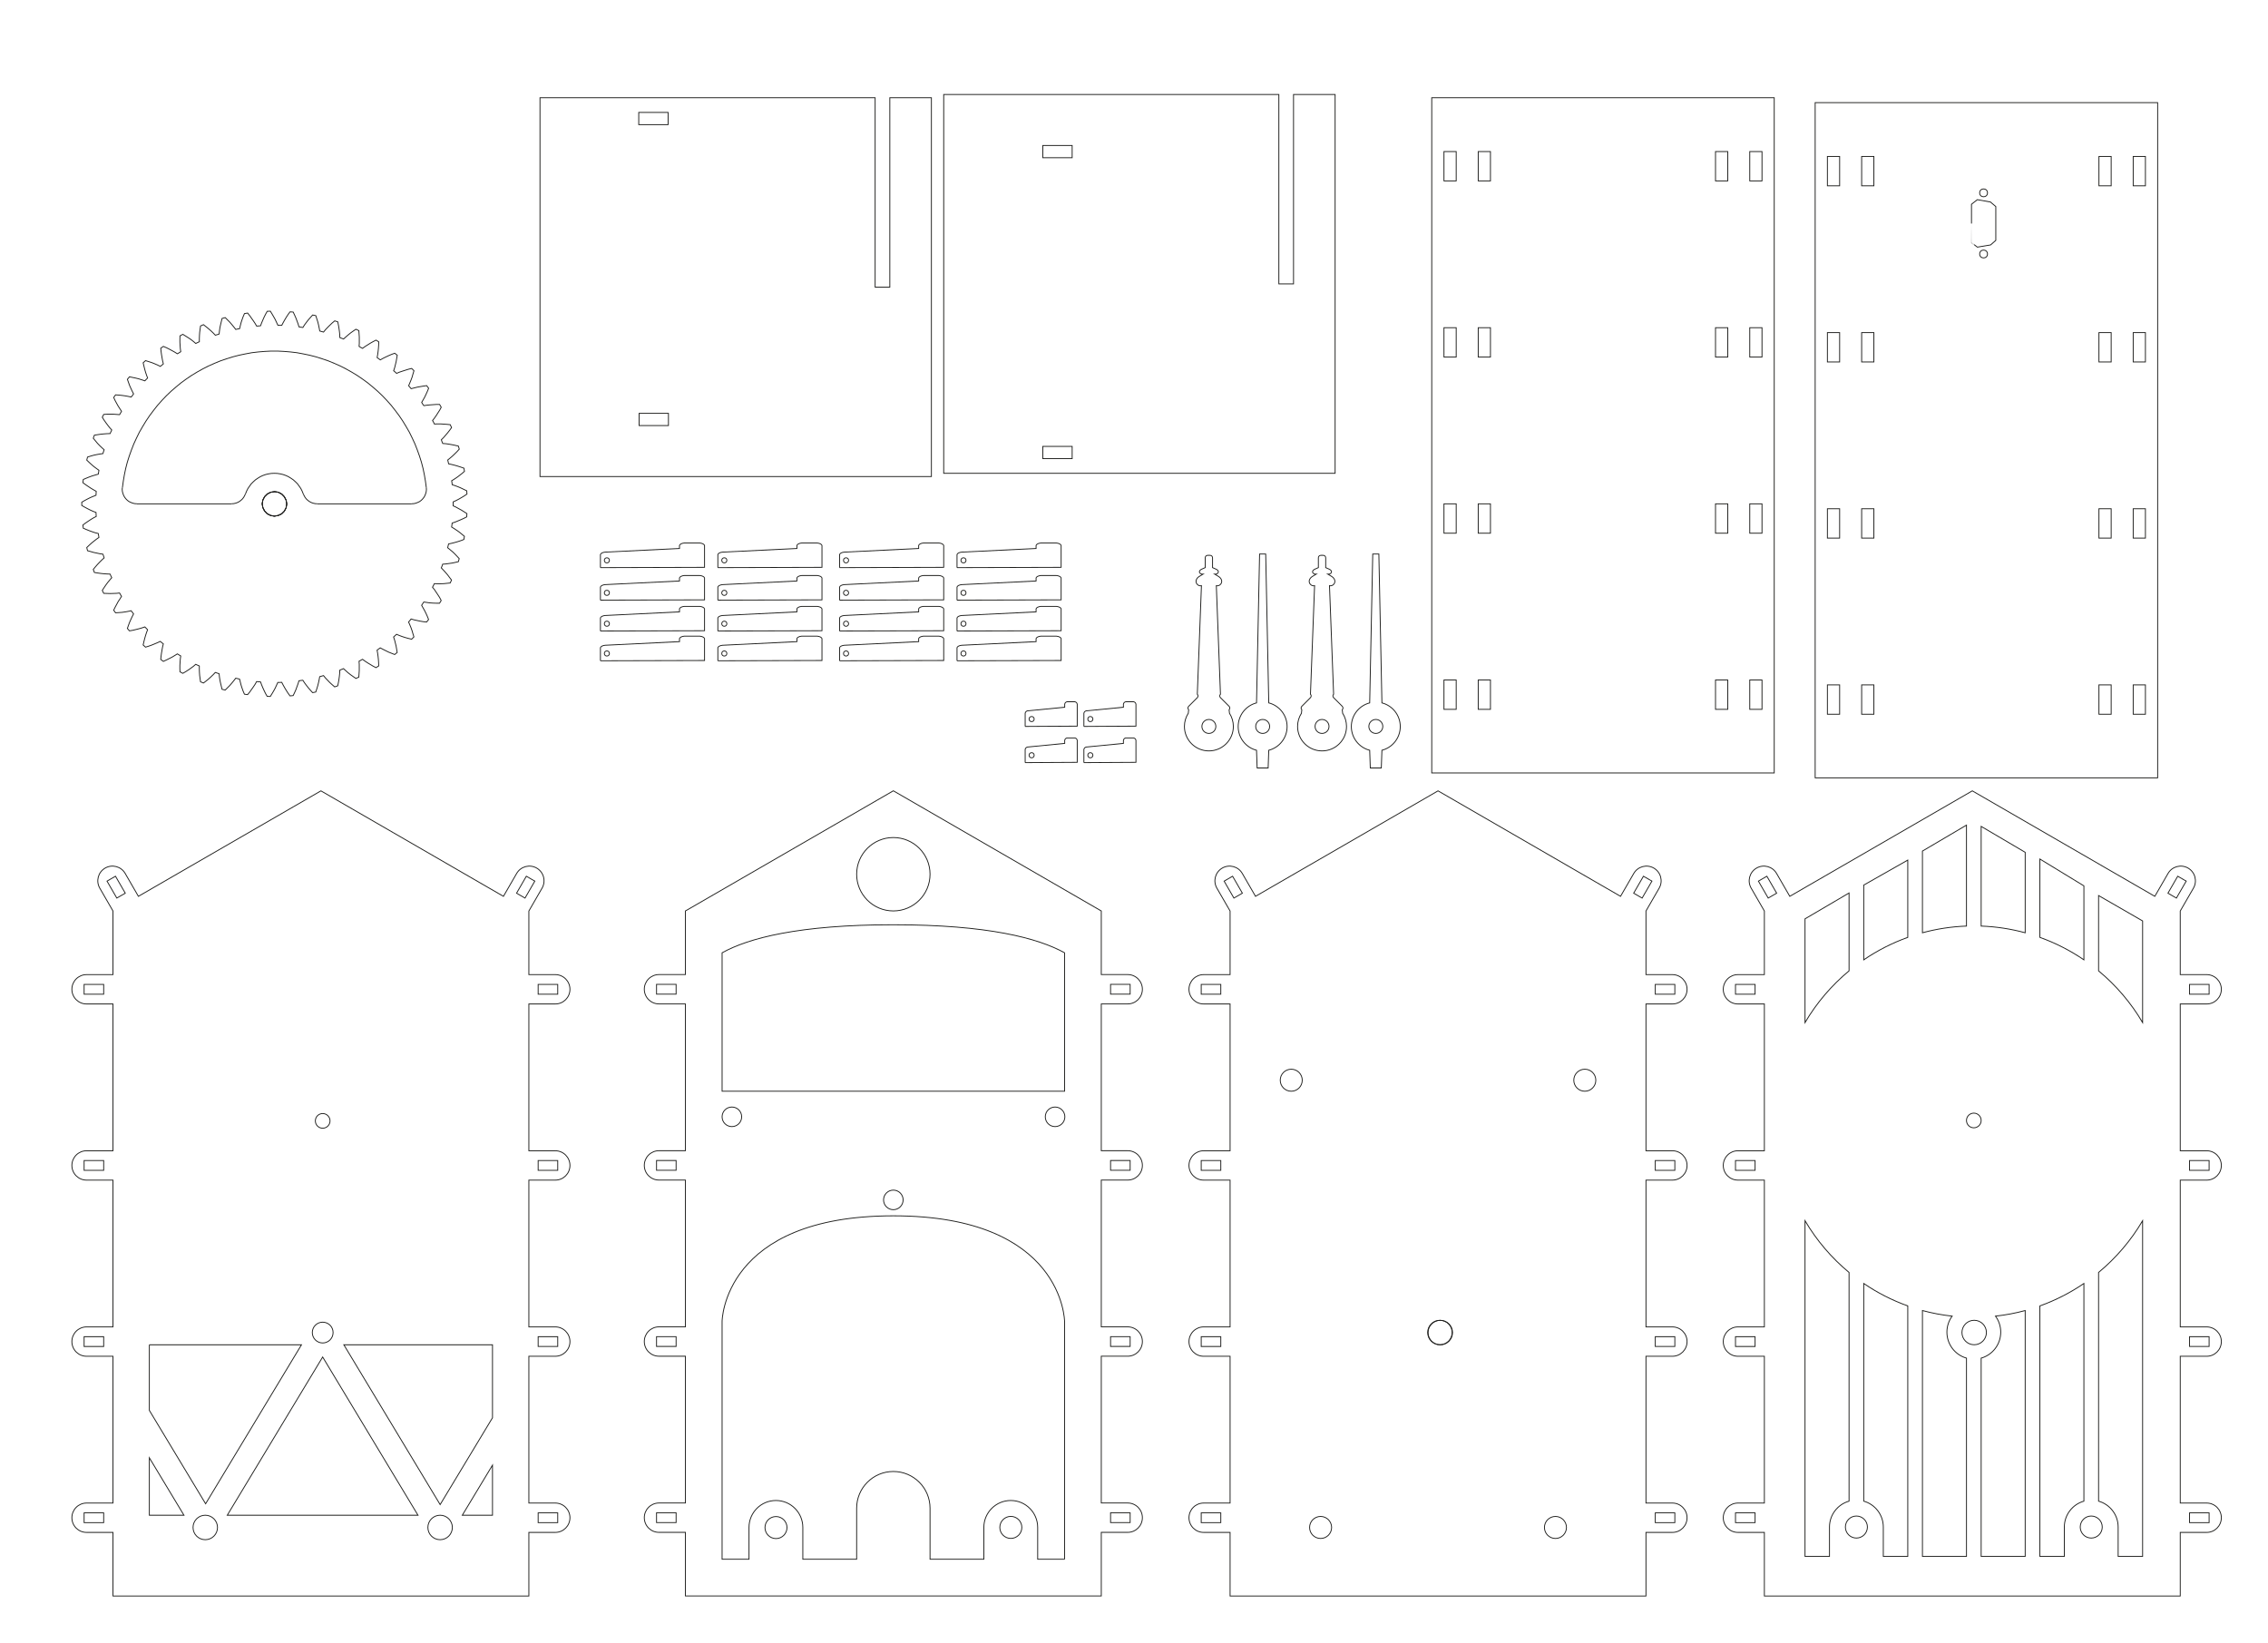 <?xml version="1.0" encoding="utf-8"?>
<!-- Generator: Adobe Illustrator 15.1.0, SVG Export Plug-In . SVG Version: 6.00 Build 0)  -->
<!DOCTYPE svg PUBLIC "-//W3C//DTD SVG 1.1//EN" "http://www.w3.org/Graphics/SVG/1.1/DTD/svg11.dtd">
<svg version="1.1" id="Layer_1" xmlns="http://www.w3.org/2000/svg" xmlns:xlink="http://www.w3.org/1999/xlink" x="0px" y="0px"
	 width="2628px" height="1904px" viewBox="0 0 2628 1904" enable-background="new 0 0 2628 1904" xml:space="preserve">
<path fill="none" stroke="#1D1D1B" stroke-miterlimit="10" d="M1187.898,883.642v-15.341c0.259-1.383,1.34-2.465,2.724-2.723
	l43.086-4.195v-3.627c0.258-1.383,1.338-2.465,2.721-2.723h9.07c1.383,0.258,2.465,1.34,2.723,2.723V883.3L1187.898,883.642"/>
<circle fill="none" stroke="#1D1D1B" stroke-miterlimit="10" cx="1195.384" cy="875.104" r="2.948"/>
<path fill="none" stroke="#1D1D1B" stroke-miterlimit="10" d="M1255.933,883.642v-15.341c0.256-1.383,1.338-2.465,2.723-2.723
	l43.086-4.195v-3.627c0.259-1.383,1.338-2.465,2.722-2.723h9.069c1.383,0.258,2.465,1.34,2.724,2.723V883.3L1255.933,883.642"/>
<circle fill="none" stroke="#1D1D1B" stroke-miterlimit="10" cx="1263.415" cy="875.104" r="2.948"/>
<path fill="none" stroke="#1D1D1B" stroke-miterlimit="10" d="M1187.898,841.713v-15.341c0.259-1.383,1.34-2.465,2.724-2.723
	l43.086-4.195v-3.627c0.258-1.383,1.338-2.465,2.721-2.723h9.07c1.383,0.258,2.465,1.34,2.723,2.723v25.544L1187.898,841.713"/>
<circle fill="none" stroke="#1D1D1B" stroke-miterlimit="10" cx="1195.384" cy="833.175" r="2.948"/>
<path fill="none" stroke="#1D1D1B" stroke-miterlimit="10" d="M1255.933,841.713v-15.341c0.256-1.383,1.338-2.465,2.723-2.723
	l43.086-4.195v-3.627c0.259-1.383,1.338-2.465,2.722-2.723h9.069c1.383,0.258,2.465,1.34,2.724,2.723v25.544L1255.933,841.713"/>
<circle fill="none" stroke="#1D1D1B" stroke-miterlimit="10" cx="1263.415" cy="833.175" r="2.948"/>
<path fill="none" stroke="#1D1D1B" stroke-miterlimit="10" d="M534.788,591.118l-3.271-1.76l-3.149-1.771l-3.278-1.51v-4.531
	l3.278-1.52l3.149-1.629l3.271-1.892l3.149-1.891l3.147-2.141l-0.25-3.779l-3.397-1.641l-3.399-1.642l-3.278-1.391l-3.398-1.261
	l-3.399-1.131l-0.25-2.389l-0.379-2.15l3.021-1.891l3.029-2.01l3.021-2.271l2.898-2.27l2.891-2.512l-0.629-3.658l-3.65-1.262
	l-3.527-1.13l-3.521-1.01l-3.531-0.881l-3.52-0.762l-0.512-2.271l-0.5-2.141l2.771-2.271l2.771-2.391l2.643-2.521l2.647-2.64
	l2.521-2.781l-1.01-3.52l-3.781-0.892l-3.646-0.75l-3.65-0.631l-3.529-0.51l-3.529-0.25l-0.881-2.141l-0.75-2.142l2.521-2.52
	l4.779-5.541l2.271-2.898l2.271-3.149l-1.521-3.398l-3.771-0.381l-3.779-0.25l-3.65-0.262h-3.66l-3.52,0.133l-1.012-2.143
	l-1.129-1.89l2.262-2.899l2.02-2.898l2.01-3.149l2.021-3.142l1.76-3.279l-1.891-3.278h-3.779l-3.648,0.25l-3.779,0.26l-3.521,0.369
	l-3.529,0.51l-1.392-1.889l-1.129-1.892l1.761-3.021l1.771-3.148l1.629-3.409l1.521-3.4l1.381-3.398l-2.271-3.021l-3.648,0.5
	l-3.779,0.631l-3.521,0.629l-3.527,0.881l-3.521,0.881l-1.521-1.762l-1.379-1.639l1.379-3.271l1.392-3.399l1.26-3.408l1.011-3.65
	l1.131-3.649l-2.642-2.65l-3.659,0.881l-3.647,1.142l-3.529,1.131l-3.399,1.142l-3.271,1.379l-1.763-1.639l-1.641-1.381l1.131-3.399
	l0.879-3.529l0.892-3.649l0.621-3.66l0.641-3.777l-2.899-2.271l-3.528,1.26l-3.521,1.521l-3.278,1.511l-3.271,1.631l-3.148,1.77
	l-1.893-1.391l-1.76-1.26l0.631-3.521l0.5-3.66l0.379-3.649l0.25-3.66l0.121-3.771l-3.141-2.021l-3.4,1.762l-3.146,1.77l-3.15,2.011
	l-3.021,1.891l-2.899,2.142l-2.142-1.132l-1.892-1.129l0.25-3.53v-7.312l-0.25-3.647l-0.25-3.781l-3.396-1.64l-3.15,2.14
	l-3.029,2.143l-2.891,2.398l-2.648,2.271l-2.641,2.39l-2.271-0.88l-2.01-0.76l-0.129-3.649l-0.381-3.529l-0.5-3.65l-0.629-3.66
	l-0.762-3.779l-3.521-1.131l-2.899,2.394l-2.771,2.647l-2.521,2.521l-2.521,2.639l-2.261,2.781l-2.271-0.631l-2.141-0.629
	l-0.63-3.41l-0.763-3.65l-0.881-3.529l-1.129-3.521l-1.142-3.66l-3.649-0.75l-2.521,2.771l-2.521,2.898l-2.26,2.891l-2.14,2.9
	l-1.894,3.02l-2.397-0.368l-2.142-0.382l-1-3.397l-1.26-3.41l-1.261-3.397l-1.511-3.4l-1.641-3.52l-3.65-0.263l-2.27,3.029
	l-2.021,3.15l-1.891,3.147l-1.76,3.15l-1.642,3.149h-2.392l-2.142-0.131l-1.511-3.278l-1.51-3.271l-1.771-3.148l-1.892-3.278
	l-2.012-3.271l-3.647,0.119l-1.892,3.4l-1.642,3.278l-1.511,3.4l-1.391,3.279l-1.263,3.397l-2.389,0.25l-2.142,0.134l-1.763-3.021
	l-2.021-3.031l-2.142-3.02l-2.141-3.029l-2.392-3.021l-3.649,0.631l-1.521,3.528l-1.263,3.521l-1.13,3.408l-0.881,3.521
	l-0.879,3.529l-2.271,0.381l-2.144,0.5l-2.271-2.897l-2.26-2.771l-2.399-2.771l-2.64-2.642l-2.649-2.647l-3.649,1.01l-0.88,3.65
	l-0.881,3.657l-0.76,3.521l-0.5,3.66l-0.38,3.52l-2.271,0.76l-2.141,0.632l-2.393-2.521l-2.641-2.521l-2.779-2.392l-2.891-2.397
	l-3.021-2.392l-3.399,1.511l-0.511,3.648l-0.5,3.779l-0.25,3.66l-0.129,3.647v3.531l-2.144,1.01l-2.021,1l-2.642-2.26l-2.897-2.271
	l-3.021-2.021l-3.147-2.01l-3.271-2.021l-3.279,1.771l-0.118,3.897v3.66l0.5,7.299l0.5,3.531l-2.013,1.26l-1.891,1.129l-3.021-1.889
	l-3.15-1.762l-3.278-1.76l-3.271-1.642l-3.53-1.51l-3.021,2.141l0.381,3.779l0.5,3.65l0.629,3.647l0.631,3.531l0.88,3.529
	l-1.761,1.51l-1.76,1.391l-3.279-1.641l-3.271-1.391l-3.397-1.379l-3.528-1.132l-3.649-1.141l-2.771,2.521l0.879,3.648l0.881,3.66
	l1.011,3.531l1.131,3.397l1.26,3.398l-1.643,1.641l-1.511,1.631l-3.397-1.131l-3.521-1.129l-3.526-0.881l-3.649-0.761l-3.779-0.76
	l-2.392,2.898l1.261,3.531l1.261,3.526l1.51,3.4l1.513,3.27l1.639,3.15l-1.389,1.891l-1.392,1.771l-3.521-0.761l-3.529-0.631
	l-3.649-0.5l-3.647-0.381l-3.778-0.26l-2.142,3.029l1.629,3.529l1.771,3.271l1.761,3.147l2.021,3.15l1.88,2.9l-1.13,2.01l-1.131,1.9
	l-3.528-0.261l-3.647-0.25h-7.432l-3.779,0.25l-1.642,3.277l2.021,3.271l2.139,3.029l2.143,2.9l2.271,2.889l2.393,2.65l-1.012,2.141
	l-0.881,2.021l-3.521,0.119l-3.658,0.26l-3.649,0.371l-3.647,0.51l-3.779,0.629l-1.262,3.521l2.391,2.899l2.4,2.898l2.51,2.649
	l2.65,2.521l2.639,2.391l-0.75,2.271l-0.629,2.154l-3.529,0.5l-3.521,0.631l-3.66,0.763l-3.52,1l-3.65,1.139l-0.891,3.531
	l2.771,2.639l2.771,2.521l2.778,2.397l2.892,2.141l2.899,2.143l-0.381,2.271l-0.379,2.142l-3.521,1.01l-3.397,1.01l-3.529,1.26
	l-3.4,1.381l-3.528,1.511l-0.5,3.66l3.02,2.27l3.15,2.144l3.021,2.01l3.149,1.889l3.148,1.771l-0.13,2.26l-0.12,2.271l-3.398,1.393
	l-3.279,1.379l-3.27,1.641l-3.281,1.76l-3.27,1.892v3.779l3.27,1.891l3.281,1.771l3.27,1.642l3.279,1.51l3.398,1.26l0.12,2.393
	l0.13,2.271l-3.148,1.629l-3.149,1.898l-3.021,2.012l-3.15,2.142l-3.02,2.27l0.5,3.65l3.528,1.52l3.4,1.381l3.529,1.26l3.397,1.142
	l3.521,0.879l0.379,2.271l0.381,2.263l-2.899,2.02l-2.892,2.271l-2.778,2.26l-2.771,2.521l-2.771,2.648l0.891,3.648l3.65,1.01
	l3.52,1.012l3.66,0.75l3.521,0.76l3.529,0.5l0.75,2.271l0.629,2.02l-2.639,2.393l-2.65,2.648l-2.51,2.641l-2.4,2.771l-2.391,2.898
	l1.262,3.53l3.779,0.63l3.647,0.5l3.649,0.381l3.658,0.25l3.521,0.131l0.881,2.141l1.012,2.021l-2.393,2.77l-2.271,2.771
	l-2.143,2.896l-2.139,3.15l-2.021,3.149l1.641,3.399l3.779,0.129l3.777,0.121l3.65-0.121l3.65-0.129l3.525-0.381l1.132,2.02
	l1.13,1.893l-1.88,3.02l-2.021,3.031l-1.762,3.271l-1.771,3.278l-1.631,3.4l2.141,3.021l3.779-0.25l3.648-0.25l3.648-0.511
	l3.529-0.629l3.521-0.75l1.393,1.89l1.391,1.763l-1.641,3.146l-1.514,3.281l-1.51,3.399l-1.26,3.397l-1.26,3.65l2.391,2.778
	l3.779-0.632l3.649-0.891l3.528-0.879l3.521-1.011l3.399-1.132l1.642,1.643l1.511,1.629l-1.261,3.28l-1.131,3.528l-1.011,3.529
	l-0.881,3.521l-0.879,3.779l2.77,2.52l3.65-1.129l3.529-1.26l3.396-1.392l3.271-1.381l3.278-1.511l1.761,1.511l1.76,1.381
	l-0.879,3.397l-0.631,3.53l-0.63,3.648l-0.5,3.659l-0.381,3.779l3.021,2.271l3.529-1.64l3.27-1.642l3.279-1.642l3.148-1.891
	l3.021-1.89l2.01,1.26l1.895,1.14l-0.5,3.531l-0.5,7.299v3.78l0.117,3.779l3.279,1.771l3.271-1.89l3.147-2.021l3.021-2.142
	l2.897-2.141l2.642-2.271l2.142,1l2.021,0.892v3.647l0.129,3.53l0.25,3.779l0.5,3.646l0.511,3.779l3.399,1.392l3.021-2.271
	l2.891-2.392l2.779-2.521l2.641-2.521l2.393-2.521l2.27,0.75l2.145,0.761l0.379,3.528l0.5,3.528l0.76,3.65l0.881,3.648l0.879,3.65
	l3.65,0.889l2.649-2.648l2.64-2.641l2.399-2.78l2.261-2.771l2.27-2.899l2.271,0.511l2.141,0.5l0.879,3.409l0.881,3.521l1.13,3.529
	l1.263,3.529l1.52,3.529l3.65,0.5l2.391-2.898l2.143-3.021l2.141-3.031l2.021-3.02l1.763-3.15l2.391,0.25l2.141,0.132l1.262,3.399
	l1.391,3.397l1.511,3.278l1.642,3.4l1.892,3.27l3.647,0.132l2.012-3.271l1.893-3.16l1.77-3.27l1.511-3.279l1.51-3.271h2.271
	l2.261-0.129l1.642,3.149l1.76,3.147l1.892,3.147l2.021,3.15l2.271,3.148l3.649-0.381l1.642-3.399l1.511-3.397l1.26-3.528l1.26-3.4
	l1-3.397l2.271-0.381l2.27-0.25l1.892,2.897l2.142,2.894l2.26,2.897l2.521,2.897l2.521,2.771l3.65-0.75l1.139-3.528l1.131-3.66
	l0.879-3.521l0.764-3.527l0.631-3.53l2.26-0.629l2.148-0.632l2.26,2.771l2.521,2.649l2.521,2.641l2.771,2.521l2.898,2.521
	l3.521-1.263l0.76-3.647l0.632-3.647l0.5-3.66l0.379-3.649l0.131-3.531l2.142-0.879l2.142-0.881l2.641,2.392l2.648,2.399l2.891,2.26
	l3.029,2.142l3.149,2.147l3.397-1.52l0.25-3.771l0.25-3.776v-7.313l-0.25-3.529l2.01-1.131l2.021-1.139l2.897,2.147l3.021,2.01
	l3.146,1.892l3.15,1.891l3.398,1.763l3.143-2.013l-0.121-3.778l-0.25-3.778l-0.379-3.65l-0.5-3.528l-0.631-3.528l1.881-1.392
	l1.77-1.261l3.15,1.641l3.271,1.641l3.277,1.641l3.521,1.38l3.527,1.394l2.898-2.4l-0.639-3.77l-0.621-3.66l-0.893-3.521
	l-0.881-3.528l-1.129-3.4l1.76-1.639l1.643-1.513l3.27,1.38l3.4,1.262l3.529,1.141l3.648,1l3.66,0.892l2.639-2.649l-1.129-3.649
	l-1.01-3.528l-1.26-3.529l-1.393-3.397l-1.381-3.149l1.51-1.761l1.393-1.771l3.521,1.013l3.529,0.76l3.521,0.75l3.776,0.63
	l3.65,0.381l2.27-2.9l-1.379-3.528l-1.521-3.399l-1.631-3.271l-1.771-3.15l-1.76-3.146l1.26-1.892l1.26-1.892l3.531,0.5l3.521,0.51
	l3.777,0.25l3.65,0.119h3.777l1.893-3.139l-1.762-3.41l-2.021-3.142l-2.01-3.028l-2.021-3.021l-2.262-2.778l1.131-2.142l1.011-2.01
	l3.521,0.121h3.66l3.646-0.121l3.779-0.379l3.771-0.381l1.521-3.4l-2.271-3.021l-2.271-3.027l-2.392-2.771l-2.39-2.642l-2.521-2.649
	l0.879-2.142l0.75-2.139l3.531-0.263l3.527-0.5l3.648-0.5l3.65-0.761l3.777-0.879l1.011-3.531l-2.521-2.77l-2.648-2.771l-2.641-2.52
	l-2.77-2.271l-2.771-2.27l0.5-2.262l0.512-2.148l3.521-0.75l3.527-0.891l3.521-1l3.531-1.142l3.646-1.38l0.631-3.659l-2.891-2.392
	l-2.9-2.391l-3.02-2.15l-3.029-2.01l-3.021-1.893l0.381-2.396l0.25-2.141l3.397-1.132l3.399-1.391l3.279-1.381l3.399-1.521
	l3.397-1.761l0.25-3.778l-3.147-2.011L534.788,591.118z M331.521,588.346l-2.012,3.899l-3.148,3.15l-4.031,1.889l-4.409,0.76
	l-4.276-0.76l-4.031-2.01l-3.02-3.15l-2.021-4.028l-0.75-4.289l0.75-4.41l2.021-3.898l3.141-3.149l4.029-2.021l4.409-0.631
	l4.278,0.631l4.029,2.148l3.029,3.147l2.012,3.9l0.76,4.41L331.521,588.346z"/>
<polygon fill="none" stroke="#1D1D1B" stroke-miterlimit="10" points="332.279,583.938 331.521,588.346 329.51,592.247 
	326.359,595.397 322.329,597.288 317.92,598.045 313.641,597.288 309.609,595.278 306.59,592.125 304.568,588.096 303.818,583.807 
	304.568,579.397 306.59,575.497 309.729,572.346 313.76,570.329 318.17,569.698 322.449,570.329 326.479,572.477 329.51,575.625 
	331.521,579.528 "/>
<polygon fill="none" stroke="#1D1D1B" stroke-miterlimit="10" points="332.279,583.938 331.521,588.346 329.51,592.247 
	326.359,595.397 322.329,597.288 317.92,598.045 313.641,597.288 309.609,595.278 306.59,592.125 304.568,588.096 303.818,583.807 
	304.568,579.397 306.59,575.497 309.729,572.346 313.76,570.329 318.17,569.698 322.449,570.329 326.479,572.477 329.51,575.625 
	331.521,579.528 "/>
<polyline fill="none" stroke="#1D1D1B" stroke-miterlimit="10" points="477.111,583.686 479.503,583.559 481.771,583.052 
	484.036,582.172 486.18,581.166 488.066,579.778 489.704,578.141 491.217,576.252 492.351,574.237 493.23,571.968 493.859,569.7 
	494.114,567.307 493.986,565.038 "/>
<polyline fill="none" stroke="#1D1D1B" stroke-miterlimit="10" points="493.986,565.038 492.979,557.606 491.721,550.17 
	490.208,542.866 488.318,535.557 486.055,528.375 483.534,521.323 480.764,514.266 477.614,507.463 474.34,500.788 470.562,494.237 
	466.657,487.811 462.501,481.637 457.969,475.588 453.309,469.668 448.269,463.997 443.105,458.581 437.689,453.416 
	432.021,448.502 426.229,443.716 420.185,439.302 413.889,435.022 407.465,431.118 400.915,427.461 394.241,424.063 
	387.439,421.038 380.389,418.139 373.334,415.747 366.154,413.479 358.851,411.588 351.549,410.079 344.115,408.692 
	336.685,407.807 329.129,407.18 321.697,406.8 314.142,406.8 306.711,407.18 299.154,407.807 291.725,408.692 284.293,410.079 
	276.988,411.588 269.685,413.479 262.504,415.747 255.452,418.139 248.398,421.038 241.6,424.063 234.926,427.461 228.374,431.118 
	221.952,435.022 215.654,439.302 209.609,443.716 203.816,448.502 198.148,453.416 192.732,458.581 187.568,463.997 
	182.531,469.668 177.87,475.588 173.34,481.637 169.184,487.811 165.277,494.237 161.499,500.788 158.226,507.463 155.077,514.266 
	152.307,521.323 149.786,528.375 147.521,535.557 145.631,542.866 144.118,550.17 142.859,557.606 141.853,565.038 "/>
<polyline fill="none" stroke="#1D1D1B" stroke-miterlimit="10" points="141.728,565.038 141.601,567.307 141.853,569.7 
	142.482,571.968 143.363,574.237 144.497,576.252 146.01,578.141 147.646,579.778 149.533,581.166 151.676,582.172 153.941,583.052 
	156.209,583.559 158.603,583.686 "/>
<line fill="none" stroke="#1D1D1B" stroke-miterlimit="10" x1="158.603" y1="583.811" x2="268.299" y2="583.811"/>
<polyline fill="none" stroke="#1D1D1B" stroke-miterlimit="10" points="268.299,583.686 270.691,583.559 272.959,583.052 
	275.101,582.297 277.238,581.166 279.131,579.778 280.767,578.266 282.277,576.377 283.411,574.364 284.418,572.221 "/>
<polyline fill="none" stroke="#1D1D1B" stroke-miterlimit="10" points="351.42,572.346 350.161,569.196 348.648,566.172 
	346.762,563.401 344.745,560.627 342.353,558.237 339.834,555.968 337.063,554.079 334.165,552.313 331.144,550.925 
	327.868,549.795 324.596,549.039 321.32,548.536 317.92,548.411 314.519,548.536 311.243,549.039 307.971,549.795 304.695,550.925 
	301.674,552.313 298.775,554.079 296.006,555.968 293.486,558.237 291.094,560.627 289.077,563.401 287.189,566.172 285.68,569.196 
	284.418,572.346 "/>
<polyline fill="none" stroke="#1D1D1B" stroke-miterlimit="10" points="351.42,572.221 352.43,574.364 353.562,576.377 
	355.07,578.266 356.709,579.778 358.6,581.166 360.738,582.297 362.883,583.052 365.148,583.559 367.54,583.686 "/>
<line fill="none" stroke="#1D1D1B" stroke-miterlimit="10" x1="367.54" y1="583.811" x2="477.111" y2="583.811"/>
<path fill="none" stroke="#1D1D1B" stroke-miterlimit="10" d="M1306.702,1367.331c9.393,0,17.008-7.614,17.008-17.008
	c0-9.396-7.615-17.008-17.008-17.008h-30.613v-170.079h30.613c9.393,0,17.008-7.615,17.008-17.008c0-9.395-7.615-17.01-17.008-17.01
	h-30.613v-73.698l-240.946-139.229l-240.945,139.229v73.699h-30.612c-9.396,0-17.009,7.615-17.009,17.01
	c0,9.393,7.613,17.008,17.009,17.008h30.612v170.079h-30.612c-9.396,0-17.009,7.613-17.009,17.008
	c0,9.393,7.613,17.008,17.009,17.008h30.612v170.08h-30.612c-9.396,0-17.009,7.613-17.009,17.008s7.613,17.008,17.009,17.008h30.612
	v170.078h-30.612c-9.396,0-17.009,7.615-17.009,17.01c0,9.394,7.613,17.008,17.009,17.008h30.612v73.702h481.892v-73.702h30.613
	c9.395,0,17.008-7.614,17.008-17.008c0-9.395-7.615-17.01-17.008-17.01h-30.613v-170.08h30.613c9.395,0,17.008-7.614,17.008-17.009
	c0-9.396-7.615-17.008-17.008-17.008h-30.613v-170.08L1306.702,1367.331L1306.702,1367.331z M1286.859,1350.323v-5.67h22.679v11.34
	h-22.679V1350.323z M1286.859,1146.229v-5.671h22.679v11.341h-22.679V1146.229z M783.427,1146.229v5.669h-22.678v-11.341h22.678
	V1146.229z M783.427,1350.323v5.67h-22.678v-11.34h22.678V1350.323z M783.427,1554.418v5.668h-22.678v-11.338h22.678V1554.418z
	 M783.427,1758.511v5.671h-22.678v-11.341h22.678V1758.511z M1286.859,1758.511v-5.67h22.679v11.34h-22.679V1758.511z
	 M1286.859,1554.418v-5.67h22.679v11.338h-22.679V1554.418z"/>
<circle fill="none" stroke="#1D1D1B" stroke-miterlimit="10" cx="1035.145" cy="1390.311" r="11.338"/>
<circle fill="none" stroke="#1D1D1B" stroke-miterlimit="10" cx="848.059" cy="1294.04" r="11.339"/>
<circle fill="none" stroke="#1D1D1B" stroke-miterlimit="10" cx="1222.552" cy="1294.04" r="11.338"/>
<path fill="none" stroke="#1D1D1B" stroke-miterlimit="10" d="M1035.15,970.444c23.479,0,42.521,19.027,42.521,42.521
	c0,23.481-19.039,42.521-42.521,42.521c-23.489,0-42.521-19.039-42.521-42.521C992.63,989.475,1011.659,970.444,1035.15,970.444z
	 M1233.566,1806.64h-31.18v-36.854c0-17.222-13.961-31.183-31.185-31.183c-17.222,0-31.183,13.961-31.183,31.183v36.854h-62.358
	v-59.125c0-23.479-19.037-42.52-42.521-42.52s-42.521,19.037-42.521,42.52v59.125h-62.363v-36.854
	c0-17.222-13.961-31.183-31.18-31.183c-17.224,0-31.183,13.961-31.183,31.183v36.854H836.71l0.002-190.214v-85.22
	c0,0,0.774-122.445,198.424-122.445s198.423,122.445,198.423,122.445v275.434H1233.566z M1233.566,1264.397H836.721v-160.414
	c30.608-16.923,88.615-32.471,198.43-32.471c109.822,0,167.816,15.552,198.417,32.477L1233.566,1264.397L1233.566,1264.397z"/>
<circle fill="none" stroke="#1D1D1B" stroke-miterlimit="10" cx="899.163" cy="1769.973" r="12.756"/>
<circle fill="none" stroke="#1D1D1B" stroke-miterlimit="10" cx="1171.277" cy="1769.789" r="12.756"/>
<circle fill="none" stroke="#1D1D1B" stroke-miterlimit="10" cx="373.919" cy="1544.023" r="12.047"/>
<path fill="none" stroke="#1D1D1B" stroke-miterlimit="10" d="M373.917,1290.247c4.696,0,8.503,3.807,8.503,8.504
	c0,4.696-3.808,8.504-8.503,8.504c-4.697,0-8.504-3.808-8.504-8.504S369.22,1290.247,373.917,1290.247z M173.044,1558.198h176.275
	l-111.072,184.196l-65.205-108.219v-75.979L173.044,1558.198L173.044,1558.198z M173.044,1755.677v-66.573l40.107,66.573H173.044
	L173.044,1755.677z M237.855,1784.023c-7.828,0-14.174-6.348-14.174-14.174c0-7.828,6.348-14.174,14.174-14.174
	c7.828,0,14.174,6.346,14.174,14.174C252.029,1777.677,245.684,1784.023,237.855,1784.023z M263.339,1755.677l110.543-183.315
	l110.453,183.315H263.339z M509.979,1784.023c-7.828,0-14.174-6.348-14.174-14.174c0-7.828,6.346-14.174,14.174-14.174
	s14.174,6.346,14.174,14.174C524.152,1777.677,517.808,1784.023,509.979,1784.023z M570.663,1755.677h-34.986l34.986-58.021
	V1755.677z M570.663,1642.763l-60.658,100.589l-111.563-185.152h172.221V1642.763L570.663,1642.763z"/>
<path fill="none" stroke="#1D1D1B" stroke-miterlimit="10" d="M643.415,1367.393c9.393,0,17.008-7.611,17.008-17.008
	c0-9.393-7.615-17.008-17.008-17.008h-30.613v-170.079h30.613c9.393,0,17.008-7.615,17.008-17.008s-7.615-17.008-17.008-17.008
	h-30.613v-73.7l15.307-26.513c4.695-8.134,1.908-18.537-6.227-23.233c-8.133-4.695-18.535-1.909-23.232,6.227l-15.301,26.502
	L371.856,916.354l-211.493,122.211l-15.301-26.502c-4.697-8.136-15.1-10.924-23.233-6.228c-8.133,4.696-10.921,15.099-6.226,23.233
	l15.31,26.513v73.701h-30.614c-9.395,0-17.009,7.614-17.009,17.008c0,9.393,7.614,17.008,17.009,17.008h30.614v170.079h-30.614
	c-9.395,0-17.009,7.615-17.009,17.008c0,9.396,7.614,17.01,17.009,17.01h30.614v170.078h-30.614c-9.395,0-17.009,7.613-17.009,17.01
	c0,9.394,7.614,17.009,17.009,17.009h30.614v170.077h-30.614c-9.395,0-17.009,7.615-17.009,17.009
	c0,9.393,7.614,17.008,17.009,17.008h30.614v73.702h481.89v-73.702h30.614c9.394,0,17.009-7.614,17.009-17.008
	s-7.615-17.009-17.009-17.009h-30.614v-170.079h30.614c9.394,0,17.009-7.615,17.009-17.009c0-9.396-7.615-17.01-17.009-17.01
	h-30.614v-170.078H643.415L643.415,1367.393z M623.573,1350.385v-5.669h22.678v11.339h-22.678V1350.385z M623.573,1146.291v-5.669
	h22.678v11.339h-22.678V1146.291z M609.886,1015.276l9.82,5.669l-11.34,19.639l-4.91-2.834l-4.908-2.835L609.886,1015.276z
	 M124.005,1020.945l9.818-5.67l11.34,19.639l-4.91,2.835l-4.91,2.834L124.005,1020.945z M120.14,1146.291v5.669H97.462v-11.339
	h22.678V1146.291z M120.14,1350.385v5.67H97.462v-11.339h22.678V1350.385z M120.14,1554.48v5.669H97.462v-11.339h22.678V1554.48z
	 M120.14,1758.575v5.67H97.462v-11.34h22.678V1758.575z M623.573,1758.575v-5.67h22.678v11.34h-22.678V1758.575z M623.573,1554.48
	v-5.67h22.678v11.339h-22.678V1554.48z"/>
<circle fill="none" stroke="#1D1D1B" stroke-miterlimit="10" cx="1668.913" cy="1544.029" r="14.173"/>
<path fill="none" stroke="#1D1D1B" stroke-miterlimit="10" d="M1802.351,1782.606c-7.047,0-12.758-5.712-12.758-12.757
	s5.711-12.757,12.758-12.757c7.043,0,12.754,5.712,12.754,12.757S1809.393,1782.606,1802.351,1782.606z M1530.226,1782.606
	c-7.043,0-12.754-5.712-12.754-12.757s5.711-12.757,12.754-12.757c7.047,0,12.758,5.712,12.758,12.757
	S1537.271,1782.606,1530.226,1782.606z M1496.21,1264.397c-7.048,0-12.759-5.711-12.759-12.758c0-7.049,5.711-12.76,12.759-12.76
	c7.043,0,12.754,5.713,12.754,12.76C1508.964,1258.686,1503.253,1264.397,1496.21,1264.397z M1836.365,1264.397
	c-7.045,0-12.756-5.711-12.756-12.758c0-7.049,5.711-12.76,12.756-12.76c7.043,0,12.757,5.713,12.757,12.76
	C1849.122,1258.686,1843.409,1264.397,1836.365,1264.397z"/>
<path fill="none" stroke="#1D1D1B" stroke-miterlimit="10" d="M1937.847,1367.393c9.393,0,17.008-7.611,17.008-17.008
	c0-9.393-7.615-17.008-17.008-17.008h-30.613v-170.079h30.613c9.393,0,17.008-7.615,17.008-17.008s-7.615-17.008-17.008-17.008
	h-30.613v-73.7l15.305-26.513c4.697-8.134,1.91-18.537-6.225-23.233c-8.135-4.695-18.537-1.909-23.232,6.227l-15.301,26.502
	l-211.492-122.211l-211.491,122.212l-15.302-26.503c-4.698-8.135-15.1-10.922-23.233-6.227c-8.135,4.696-10.922,15.1-6.228,23.233
	l15.31,26.513v73.701h-30.613c-9.395,0-17.008,7.615-17.008,17.008s7.613,17.008,17.008,17.008h30.613v170.079h-30.613
	c-9.395,0-17.008,7.615-17.008,17.008c0,9.396,7.613,17.009,17.008,17.009h30.613v170.079h-30.613
	c-9.395,0-17.008,7.613-17.008,17.01c0,9.394,7.613,17.009,17.008,17.009h30.613v170.077h-30.613
	c-9.395,0-17.008,7.614-17.008,17.009c0,9.393,7.613,17.008,17.008,17.008h30.613v73.702h481.892v-73.702h30.612
	c9.396,0,17.009-7.613,17.009-17.008s-7.613-17.009-17.009-17.009h-30.612V1571.49h30.612c9.396,0,17.009-7.615,17.009-17.009
	c0-9.396-7.613-17.01-17.009-17.01h-30.612v-170.079H1937.847z M1918.005,1350.385v-5.669h22.678v11.339h-22.678V1350.385z
	 M1918.005,1146.291v-5.669h22.678v11.339h-22.678V1146.291z M1904.316,1015.276l9.82,5.669l-11.338,19.639l-4.91-2.834
	l-4.909-2.835L1904.316,1015.276z M1418.436,1020.945l9.82-5.67l11.338,19.639l-4.908,2.835l-4.91,2.834L1418.436,1020.945z
	 M1414.572,1146.291v5.669h-22.68v-11.339h22.68V1146.291z M1414.572,1350.385v5.67h-22.68v-11.339h22.68V1350.385z
	 M1414.572,1554.48v5.669h-22.68v-11.339h22.68V1554.48z M1414.572,1758.575v5.67h-22.68v-11.34h22.68V1758.575z M1918.005,1758.575
	v-5.67h22.678v11.34h-22.678V1758.575z M1918.005,1554.48v-5.67h22.678v11.339h-22.678V1554.48z"/>
<circle fill="none" stroke="#1D1D1B" stroke-miterlimit="10" cx="1668.458" cy="1543.962" r="14.173"/>
<circle fill="none" stroke="#1D1D1B" stroke-miterlimit="10" cx="2950.185" cy="1544.029" r="14.173"/>
<path fill="none" stroke="#1D1D1B" stroke-miterlimit="10" d="M3083.622,1782.606c-7.047,0-12.758-5.712-12.758-12.757
	s5.711-12.757,12.758-12.757c7.043,0,12.754,5.712,12.754,12.757S3090.664,1782.606,3083.622,1782.606z M2811.497,1782.606
	c-7.043,0-12.754-5.712-12.754-12.757s5.711-12.757,12.754-12.757c7.047,0,12.758,5.712,12.758,12.757
	S2818.543,1782.606,2811.497,1782.606z M2777.481,1264.397c-7.048,0-12.759-5.711-12.759-12.758c0-7.049,5.711-12.76,12.759-12.76
	c7.043,0,12.754,5.713,12.754,12.76C2790.235,1258.686,2784.524,1264.397,2777.481,1264.397z M3117.637,1264.397
	c-7.045,0-12.756-5.711-12.756-12.758c0-7.049,5.711-12.76,12.756-12.76c7.043,0,12.757,5.713,12.757,12.76
	C3130.394,1258.686,3124.681,1264.397,3117.637,1264.397z"/>
<path fill="none" stroke="#1D1D1B" stroke-miterlimit="10" d="M3219.118,1367.393c9.393,0,17.008-7.611,17.008-17.008
	c0-9.393-7.615-17.008-17.008-17.008h-30.613v-170.079h30.613c9.393,0,17.008-7.615,17.008-17.008s-7.615-17.008-17.008-17.008
	h-30.613v-73.7l15.305-26.513c4.697-8.134,1.91-18.537-6.225-23.233c-8.135-4.695-18.537-1.909-23.232,6.227l-15.301,26.502
	L2947.56,916.354l-211.491,122.212l-15.302-26.503c-4.698-8.135-15.1-10.922-23.233-6.227c-8.135,4.696-10.922,15.1-6.228,23.233
	l15.31,26.513v73.701h-30.613c-9.395,0-17.008,7.615-17.008,17.008s7.613,17.008,17.008,17.008h30.613v170.079h-30.613
	c-9.395,0-17.008,7.615-17.008,17.008c0,9.396,7.613,17.009,17.008,17.009h30.613v170.079h-30.613
	c-9.395,0-17.008,7.613-17.008,17.01c0,9.394,7.613,17.009,17.008,17.009h30.613v170.077h-30.613
	c-9.395,0-17.008,7.614-17.008,17.009c0,9.393,7.613,17.008,17.008,17.008h30.613v73.702h481.892v-73.702h30.612
	c9.396,0,17.009-7.613,17.009-17.008s-7.613-17.009-17.009-17.009h-30.612V1571.49h30.612c9.396,0,17.009-7.615,17.009-17.009
	c0-9.396-7.613-17.01-17.009-17.01h-30.612v-170.079H3219.118z M3199.276,1350.385v-5.669h22.678v11.339h-22.678V1350.385z
	 M3199.276,1146.291v-5.669h22.678v11.339h-22.678V1146.291z M3185.588,1015.276l9.82,5.669l-11.338,19.639l-4.91-2.834
	l-4.909-2.835L3185.588,1015.276z M2699.707,1020.945l9.82-5.67l11.338,19.639l-4.908,2.835l-4.91,2.834L2699.707,1020.945z
	 M2695.844,1146.291v5.669h-22.68v-11.339h22.68V1146.291z M2695.844,1350.385v5.67h-22.68v-11.339h22.68V1350.385z
	 M2695.844,1554.48v5.669h-22.68v-11.339h22.68V1554.48z M2695.844,1758.575v5.67h-22.68v-11.34h22.68V1758.575z M3199.276,1758.575
	v-5.67h22.678v11.34h-22.678V1758.575z M3199.276,1554.48v-5.67h22.678v11.339h-22.678V1554.48z"/>
<circle fill="none" stroke="#1D1D1B" stroke-miterlimit="10" cx="2949.729" cy="1543.962" r="14.173"/>
<circle fill="none" stroke="#1D1D1B" stroke-miterlimit="10" cx="2287.544" cy="1543.962" r="14.173"/>
<path fill="none" stroke="#1D1D1B" stroke-miterlimit="10" d="M2423.186,1782.119c-7.045,0-12.756-5.711-12.756-12.756
	s5.711-12.756,12.756-12.756c7.047,0,12.758,5.711,12.758,12.756S2430.23,1782.119,2423.186,1782.119z M2363.663,995.332
	l51.02,31.118v85.682c-15.703-10.705-32.824-19.484-51.02-26.007V995.332z M2295.63,957.54l51.021,30.021v93.218
	c-16.348-4.437-33.428-7.088-51.021-7.732V957.54z M2151.063,1782.119c-7.045,0-12.756-5.711-12.756-12.756
	s5.711-12.756,12.756-12.756c7.047,0,12.758,5.711,12.758,12.756S2158.107,1782.119,2151.063,1782.119z M2091.536,1064.645
	l51.022-29.945v90.221c-20.291,16.81-37.596,37.086-51.022,59.92V1064.645z M2119.88,1769.362v34.018h-28.351v-388.94
	c13.433,22.834,30.736,43.112,51.025,59.922v265.006C2129.472,1743.067,2119.88,1755.088,2119.88,1769.362z M2182.245,1803.378
	v-34.017c0-14.271-9.595-26.295-22.679-29.998v-252.217c15.705,10.704,32.826,19.485,51.021,26.009v290.223H2182.245z
	 M2210.589,1086.123c-18.195,6.525-35.316,15.305-51.021,26.009v-86.604l51.021-28.957V1086.123z M2227.597,986.119l51.021-30.063
	v116.985c-17.595,0.646-34.675,3.296-51.021,7.732V986.119z M2278.624,1803.378h-51.023V1518.5
	c11.15,3.023,22.646,5.197,34.412,6.492c-3.811,5.188-6.064,11.604-6.064,18.543c0,14.326,9.593,26.396,22.679,30.108
	L2278.624,1803.378z M2278.622,1298.263c0-4.694,3.808-8.504,8.505-8.504c4.695,0,8.503,3.807,8.503,8.504
	c0,4.695-3.808,8.504-8.503,8.504C2282.43,1306.766,2278.622,1302.958,2278.622,1298.263z M2346.65,1803.378h-51.02v-229.729
	c13.086-3.719,22.678-15.787,22.678-30.113c0-6.939-2.256-13.354-6.063-18.543c11.762-1.295,23.26-3.467,34.409-6.494
	L2346.65,1803.378z M2392.005,1769.362v34.018h-28.346v-290.219c18.194-6.525,35.315-15.306,51.021-26.01v252.213
	C2401.597,1743.067,2392.005,1755.088,2392.005,1769.362z M2454.368,1803.378v-34.017c0-14.271-9.595-26.295-22.679-29.998v-265.007
	c20.289-16.81,37.595-37.084,51.021-59.916l0.002,388.938H2454.368z M2482.714,1184.835c-13.432-22.831-30.734-43.108-51.023-59.92
	v-87.24l51.023,29.396V1184.835z"/>
<path fill="none" stroke="#1D1D1B" stroke-miterlimit="10" d="M2556.931,1367.393c9.395,0,17.008-7.611,17.008-17.008
	c0-9.393-7.613-17.008-17.008-17.008h-30.615v-170.079h30.615c9.395,0,17.008-7.615,17.008-17.008s-7.613-17.008-17.008-17.008
	h-30.615v-73.7l15.31-26.513c4.694-8.134,1.907-18.537-6.228-23.233c-8.135-4.695-18.537-1.909-23.229,6.227l-15.306,26.502
	l-211.489-122.211l-211.492,122.212l-15.301-26.503c-4.697-8.135-15.103-10.922-23.234-6.227c-8.133,4.696-10.92,15.1-6.225,23.233
	l15.309,26.513v73.701h-30.612c-9.396,0-17.009,7.615-17.009,17.008s7.613,17.008,17.009,17.008h30.612v170.079h-30.612
	c-9.396,0-17.009,7.615-17.009,17.008c0,9.396,7.613,17.009,17.009,17.009h30.612v170.079h-30.612
	c-9.396,0-17.009,7.613-17.009,17.01c0,9.394,7.613,17.009,17.009,17.009h30.612v170.077h-30.612
	c-9.396,0-17.009,7.614-17.009,17.009c0,9.393,7.613,17.008,17.009,17.008h30.612v73.702h481.892v-73.702h30.612
	c9.394,0,17.009-7.613,17.009-17.008s-7.615-17.009-17.009-17.009h-30.612V1571.49h30.612c9.394,0,17.009-7.615,17.009-17.009
	c0-9.396-7.615-17.01-17.009-17.01h-30.612v-170.079H2556.931z M2537.089,1350.385v-5.669h22.676v11.339h-22.676V1350.385z
	 M2537.089,1146.291v-5.669h22.676v11.339h-22.676V1146.291z M2523.4,1015.276l9.82,5.669l-11.34,19.639l-4.91-2.834l-4.908-2.835
	L2523.4,1015.276z M2037.518,1020.945l9.82-5.67l11.338,19.639l-4.908,2.835l-4.908,2.834L2037.518,1020.945z M2033.656,1146.291
	v5.669h-22.682v-11.339h22.682V1146.291z M2033.656,1350.385v5.67h-22.682v-11.339h22.682V1350.385z M2033.656,1554.48v5.669
	h-22.682v-11.339h22.682V1554.48z M2033.656,1758.575v5.67h-22.682v-11.34h22.682V1758.575z M2537.089,1758.575v-5.67h22.676v11.34
	h-22.676V1758.575z M2537.089,1554.48v-5.67h22.676v11.339h-22.676V1554.48z"/>
<polygon fill="none" stroke="#1D1D1B" stroke-miterlimit="10" points="774.15,144.431 757.143,144.431 740.134,144.431 
	740.134,130.256 774.15,130.256 "/>
<polygon fill="none" stroke="#1D1D1B" stroke-miterlimit="10" points="774.55,493.09 757.542,493.09 740.534,493.09 
	740.534,478.919 774.55,478.919 "/>
<polygon fill="none" stroke="#1D1D1B" stroke-miterlimit="10" points="1031.058,113.248 1079.247,113.248 1079.247,552.174 
	625.704,552.174 625.704,113.248 1014.051,113.248 1014.051,332.713 1031.058,332.713 "/>
<g>
	<polygon fill="none" stroke="#1D1D1B" stroke-miterlimit="10" points="1242.346,517.232 1225.34,517.232 1208.331,517.232 
		1208.331,531.405 1242.346,531.405 	"/>
	<polygon fill="none" stroke="#1D1D1B" stroke-miterlimit="10" points="1242.346,168.571 1225.34,168.571 1208.331,168.571 
		1208.331,182.744 1242.346,182.744 	"/>
	<polygon fill="none" stroke="#1D1D1B" stroke-miterlimit="10" points="1547.044,109.487 1498.856,109.487 1498.856,328.95 
		1481.848,328.95 1481.848,109.487 1093.501,109.487 1093.501,548.411 1547.044,548.411 	"/>
</g>
<rect x="1659.001" y="113.248" fill="none" stroke="#1D1D1B" stroke-miterlimit="10" width="396.852" height="782.36"/>
<path fill="none" stroke="#1D1D1B" stroke-miterlimit="10" d="M2041.678,804.9v-17.008h-14.175v34.017h14.175V804.9
	 M2041.678,600.808v-17.009h-14.175v34.017h14.175V600.808 M2041.678,396.714v-17.009h-14.175v34.017h14.175V396.714
	 M2041.678,192.618v-17.009h-14.175v34.017h14.175V192.618 M1673.174,192.618v17.008h14.173v-34.017h-14.173V192.618
	 M1673.174,396.714v17.008h14.173v-34.017h-14.173V396.714 M1673.174,600.808v17.008h14.173v-34.017h-14.173V600.808
	 M1673.174,804.9v17.009h14.173v-34.017h-14.173V804.9"/>
<polygon fill="none" stroke="#1D1D1B" stroke-miterlimit="10" points="1987.818,617.814 2001.993,617.814 2001.993,600.808 
	2001.993,583.8 1987.818,583.8 "/>
<polygon fill="none" stroke="#1D1D1B" stroke-miterlimit="10" points="2001.993,396.714 2001.993,379.704 1987.818,379.704 
	1987.818,413.721 2001.993,413.721 "/>
<polygon fill="none" stroke="#1D1D1B" stroke-miterlimit="10" points="1987.818,209.626 2001.993,209.626 2001.993,192.618 
	2001.993,175.609 1987.818,175.609 "/>
<polygon fill="none" stroke="#1D1D1B" stroke-miterlimit="10" points="1987.818,821.909 2001.993,821.909 2001.993,804.9 
	2001.993,787.895 1987.818,787.895 "/>
<polygon fill="none" stroke="#1D1D1B" stroke-miterlimit="10" points="1712.862,617.814 1727.031,617.814 1727.031,600.808 
	1727.031,583.8 1712.862,583.8 "/>
<polygon fill="none" stroke="#1D1D1B" stroke-miterlimit="10" points="1727.031,396.714 1727.031,379.704 1712.862,379.704 
	1712.862,413.721 1727.031,413.721 "/>
<polygon fill="none" stroke="#1D1D1B" stroke-miterlimit="10" points="1712.862,209.626 1727.031,209.626 1727.031,192.618 
	1727.031,175.609 1712.862,175.609 "/>
<polygon fill="none" stroke="#1D1D1B" stroke-miterlimit="10" points="1712.862,821.909 1727.031,821.909 1727.031,804.9 
	1727.031,787.895 1712.862,787.895 "/>
<circle fill="none" stroke="#1D1D1B" stroke-miterlimit="10" cx="2298.43" cy="294.303" r="4.535"/>
<circle fill="none" stroke="#1D1D1B" stroke-miterlimit="10" cx="2298.43" cy="223.437" r="4.536"/>
<path fill="none" stroke="#1D1D1B" stroke-miterlimit="10" d="M2291.219,286.344c0,0-6.791-5.332-6.791-5.166s0-44.5,0-44.5
	l6.791-5.334l15.168,2.709l6.207,5.25v39.209l-6.039,5.291L2291.219,286.344z"/>
<rect x="2103.292" y="118.918" fill="none" stroke="#1D1D1B" stroke-miterlimit="10" width="396.852" height="782.36"/>
<path fill="none" stroke="#1D1D1B" stroke-miterlimit="10" d="M2485.969,810.57v-17.008h-14.172v34.017h14.172V810.57
	 M2485.969,606.478v-17.009h-14.172v34.017h14.172V606.478 M2485.969,402.384v-17.009h-14.172v34.017h14.172V402.384
	 M2485.969,198.288v-17.009h-14.172v34.017h14.172V198.288 M2117.465,198.288v17.008h14.174v-34.017h-14.174V198.288
	 M2117.465,402.384v17.008h14.174v-34.017h-14.174V402.384 M2117.465,606.478v17.008h14.174v-34.017h-14.174V606.478
	 M2117.465,810.57v17.009h14.174v-34.017h-14.174V810.57"/>
<polygon fill="none" stroke="#1D1D1B" stroke-miterlimit="10" points="2432.112,623.484 2446.284,623.484 2446.284,606.478 
	2446.284,589.47 2432.112,589.47 "/>
<polygon fill="none" stroke="#1D1D1B" stroke-miterlimit="10" points="2446.284,402.384 2446.284,385.374 2432.112,385.374 
	2432.112,419.391 2446.284,419.391 "/>
<polygon fill="none" stroke="#1D1D1B" stroke-miterlimit="10" points="2432.112,215.296 2446.284,215.296 2446.284,198.288 
	2446.284,181.279 2432.112,181.279 "/>
<polygon fill="none" stroke="#1D1D1B" stroke-miterlimit="10" points="2432.112,827.579 2446.284,827.579 2446.284,810.57 
	2446.284,793.564 2432.112,793.564 "/>
<polygon fill="none" stroke="#1D1D1B" stroke-miterlimit="10" points="2157.153,623.484 2171.325,623.484 2171.325,606.478 
	2171.325,589.47 2157.153,589.47 "/>
<polygon fill="none" stroke="#1D1D1B" stroke-miterlimit="10" points="2171.325,402.384 2171.325,385.374 2157.153,385.374 
	2157.153,419.391 2171.325,419.391 "/>
<polygon fill="none" stroke="#1D1D1B" stroke-miterlimit="10" points="2157.153,215.296 2171.325,215.296 2171.325,198.288 
	2171.325,181.279 2157.153,181.279 "/>
<polygon fill="none" stroke="#1D1D1B" stroke-miterlimit="10" points="2157.153,827.579 2171.325,827.579 2171.325,810.57 
	2171.325,793.564 2157.153,793.564 "/>
<circle fill="none" stroke="#1D1D1B" stroke-miterlimit="10" cx="1400.767" cy="841.713" r="8.079"/>
<path fill="none" stroke="#1D1D1B" stroke-miterlimit="10" d="M1424.638,826.458l-0.441-4.063c1.104-1.104,1.104-2.904,0-4.013
	l-10.021-10.021c-1.104-1.104-1.104-2.901,0-4.012l-4.783-125.705c1.66,0.362,3.354-0.072,4.701-1.418
	c2.758-2.757,1.729-6.979-2.275-9.388l-4.229-2.535c1.074,0.076,2.146-0.165,3.015-0.805c2.032-1.492,1.272-3.779-1.687-5.082
	l-3.901-1.72v-11.418c0-1.562-1.271-2.834-2.834-2.834h-2.837c-1.561,0-2.834,1.272-2.834,2.834v11.418l-3.899,1.72
	c-2.959,1.303-3.719,3.59-1.688,5.084c0.869,0.638,1.939,0.879,3.018,0.804l-4.229,2.534c-4.014,2.406-5.037,6.632-2.28,9.388
	c1.353,1.349,3.04,1.782,4.702,1.418l-4.779,125.705c1.104,1.104,1.104,2.901,0,4.01l-10.021,10.021
	c-1.104,1.104-1.104,2.906,0,4.009l-0.439,4.063c-2.82,4.405-4.47,9.641-4.47,15.262c0,15.656,12.688,28.353,28.353,28.353
	c15.649,0,28.348-12.688,28.348-28.353C1429.104,836.1,1427.464,830.865,1424.638,826.458z"/>
<path fill="none" stroke="#1D1D1B" stroke-miterlimit="10" d="M1470.151,814.423l-3.543-172.509h-7.086l-3.543,172.509
	c-12.228,3.146-21.261,14.246-21.261,27.453c0,13.209,9.033,24.312,21.261,27.454l0.707,20.507h12.756l0.709-20.507
	c12.229-3.145,21.263-14.245,21.263-27.454S1482.378,817.57,1470.151,814.423z"/>
<circle fill="none" stroke="#1D1D1B" stroke-miterlimit="10" cx="1463.097" cy="841.713" r="8.079"/>
<circle fill="none" stroke="#1D1D1B" stroke-miterlimit="10" cx="1531.89" cy="841.713" r="8.079"/>
<path fill="none" stroke="#1D1D1B" stroke-miterlimit="10" d="M1555.761,826.458l-0.443-4.063c1.104-1.104,1.104-2.904,0-4.013
	l-10.021-10.021c-1.104-1.104-1.104-2.901,0-4.012l-4.781-125.705c1.658,0.362,3.354-0.072,4.699-1.418
	c2.76-2.757,1.73-6.979-2.273-9.388l-4.229-2.535c1.072,0.076,2.146-0.165,3.014-0.805c2.033-1.492,1.271-3.779-1.688-5.082
	l-3.9-1.72v-11.418c0-1.562-1.271-2.834-2.834-2.834h-2.836c-1.563,0-2.834,1.272-2.834,2.834v11.418l-3.9,1.72
	c-2.959,1.303-3.719,3.59-1.688,5.084c0.867,0.638,1.938,0.879,3.016,0.804l-4.228,2.534c-4.015,2.406-5.036,6.632-2.28,9.388
	c1.352,1.349,3.041,1.782,4.703,1.418l-4.781,125.705c1.104,1.104,1.104,2.901,0,4.01l-10.021,10.021
	c-1.104,1.104-1.104,2.906,0,4.009l-0.44,4.063c-2.819,4.405-4.469,9.641-4.469,15.262c0,15.656,12.688,28.353,28.353,28.353
	c15.649,0,28.348-12.688,28.348-28.353C1560.227,836.1,1558.585,830.865,1555.761,826.458z"/>
<path fill="none" stroke="#1D1D1B" stroke-miterlimit="10" d="M1601.273,814.423l-3.543-172.509h-7.086l-3.543,172.509
	c-12.227,3.146-21.26,14.246-21.26,27.453c0,13.209,9.033,24.312,21.26,27.454l0.707,20.507h12.757l0.709-20.507
	c12.229-3.145,21.262-14.245,21.262-27.454S1613.501,817.57,1601.273,814.423z"/>
<circle fill="none" stroke="#1D1D1B" stroke-miterlimit="10" cx="1594.218" cy="841.713" r="8.079"/>
<path fill="none" stroke="#1D1D1B" stroke-miterlimit="10" d="M1108.924,765.635v-15.254c0.514-1.383,2.678-2.465,5.442-2.724
	l86.172-4.194v-3.627c0.517-1.383,2.679-2.465,5.439-2.724h18.145c2.765,0.259,4.929,1.341,5.441,2.724v25.458L1108.924,765.635"/>
<circle fill="none" stroke="#1D1D1B" stroke-miterlimit="10" cx="1116.405" cy="757.184" r="2.948"/>
<path fill="none" stroke="#1D1D1B" stroke-miterlimit="10" d="M972.858,765.635v-15.254c0.514-1.383,2.678-2.465,5.443-2.724
	l86.172-4.194v-3.627c0.516-1.383,2.678-2.465,5.441-2.724h18.143c2.764,0.259,4.928,1.341,5.443,2.724v25.458L972.858,765.635"/>
<circle fill="none" stroke="#1D1D1B" stroke-miterlimit="10" cx="980.344" cy="757.184" r="2.948"/>
<path fill="none" stroke="#1D1D1B" stroke-miterlimit="10" d="M1108.924,731.142v-15.254c0.514-1.383,2.678-2.465,5.442-2.724
	l86.172-4.194v-3.627c0.517-1.383,2.679-2.465,5.439-2.724h18.145c2.765,0.259,4.929,1.341,5.441,2.724v25.458L1108.924,731.142"/>
<circle fill="none" stroke="#1D1D1B" stroke-miterlimit="10" cx="1116.405" cy="722.691" r="2.948"/>
<path fill="none" stroke="#1D1D1B" stroke-miterlimit="10" d="M972.858,731.142v-15.254c0.514-1.383,2.678-2.465,5.443-2.724
	l86.172-4.194v-3.627c0.516-1.383,2.678-2.465,5.441-2.724h18.143c2.764,0.259,4.928,1.341,5.443,2.724v25.458L972.858,731.142"/>
<circle fill="none" stroke="#1D1D1B" stroke-miterlimit="10" cx="980.344" cy="722.691" r="2.948"/>
<path fill="none" stroke="#1D1D1B" stroke-miterlimit="10" d="M1108.924,695.367v-15.254c0.514-1.383,2.678-2.465,5.442-2.724
	l86.172-4.194v-3.627c0.517-1.383,2.679-2.465,5.439-2.724h18.145c2.765,0.259,4.929,1.341,5.441,2.724v25.458L1108.924,695.367"/>
<circle fill="none" stroke="#1D1D1B" stroke-miterlimit="10" cx="1116.405" cy="686.916" r="2.948"/>
<path fill="none" stroke="#1D1D1B" stroke-miterlimit="10" d="M972.858,695.367v-15.254c0.514-1.383,2.678-2.465,5.443-2.724
	l86.172-4.194v-3.627c0.516-1.383,2.678-2.465,5.441-2.724h18.143c2.764,0.259,4.928,1.341,5.443,2.724v25.458L972.858,695.367"/>
<circle fill="none" stroke="#1D1D1B" stroke-miterlimit="10" cx="980.344" cy="686.916" r="2.948"/>
<path fill="none" stroke="#1D1D1B" stroke-miterlimit="10" d="M1108.924,657.707v-15.254c0.514-1.383,2.678-2.465,5.442-2.724
	l86.172-4.194v-3.627c0.517-1.383,2.679-2.465,5.439-2.724h18.145c2.765,0.259,4.929,1.341,5.441,2.724v25.458L1108.924,657.707"/>
<circle fill="none" stroke="#1D1D1B" stroke-miterlimit="10" cx="1116.405" cy="649.255" r="2.948"/>
<path fill="none" stroke="#1D1D1B" stroke-miterlimit="10" d="M972.858,657.707v-15.254c0.514-1.383,2.678-2.465,5.443-2.724
	l86.172-4.194v-3.627c0.516-1.383,2.678-2.465,5.441-2.724h18.143c2.764,0.259,4.928,1.341,5.443,2.724v25.458L972.858,657.707"/>
<circle fill="none" stroke="#1D1D1B" stroke-miterlimit="10" cx="980.344" cy="649.255" r="2.948"/>
<path fill="none" stroke="#1D1D1B" stroke-miterlimit="10" d="M831.794,765.635v-15.254c0.514-1.383,2.678-2.465,5.442-2.724
	l86.172-4.194v-3.627c0.517-1.383,2.679-2.465,5.439-2.724h18.145c2.765,0.259,4.929,1.341,5.441,2.724v25.458L831.794,765.635"/>
<circle fill="none" stroke="#1D1D1B" stroke-miterlimit="10" cx="839.275" cy="757.184" r="2.948"/>
<path fill="none" stroke="#1D1D1B" stroke-miterlimit="10" d="M695.729,765.635v-15.254c0.514-1.383,2.678-2.465,5.443-2.724
	l86.172-4.194v-3.627c0.516-1.383,2.678-2.465,5.441-2.724h18.143c2.764,0.259,4.928,1.341,5.443,2.724v25.458L695.729,765.635"/>
<circle fill="none" stroke="#1D1D1B" stroke-miterlimit="10" cx="703.214" cy="757.184" r="2.948"/>
<path fill="none" stroke="#1D1D1B" stroke-miterlimit="10" d="M831.794,731.142v-15.254c0.514-1.383,2.678-2.465,5.442-2.724
	l86.172-4.194v-3.627c0.517-1.383,2.679-2.465,5.439-2.724h18.145c2.765,0.259,4.929,1.341,5.441,2.724v25.458L831.794,731.142"/>
<circle fill="none" stroke="#1D1D1B" stroke-miterlimit="10" cx="839.275" cy="722.691" r="2.948"/>
<path fill="none" stroke="#1D1D1B" stroke-miterlimit="10" d="M695.729,731.142v-15.254c0.514-1.383,2.678-2.465,5.443-2.724
	l86.172-4.194v-3.627c0.516-1.383,2.678-2.465,5.441-2.724h18.143c2.764,0.259,4.928,1.341,5.443,2.724v25.458L695.729,731.142"/>
<circle fill="none" stroke="#1D1D1B" stroke-miterlimit="10" cx="703.214" cy="722.691" r="2.948"/>
<path fill="none" stroke="#1D1D1B" stroke-miterlimit="10" d="M831.794,695.367v-15.254c0.514-1.383,2.678-2.465,5.442-2.724
	l86.172-4.194v-3.627c0.517-1.383,2.679-2.465,5.439-2.724h18.145c2.765,0.259,4.929,1.341,5.441,2.724v25.458L831.794,695.367"/>
<circle fill="none" stroke="#1D1D1B" stroke-miterlimit="10" cx="839.275" cy="686.916" r="2.948"/>
<path fill="none" stroke="#1D1D1B" stroke-miterlimit="10" d="M695.729,695.367v-15.254c0.514-1.383,2.678-2.465,5.443-2.724
	l86.172-4.194v-3.627c0.516-1.383,2.678-2.465,5.441-2.724h18.143c2.764,0.259,4.928,1.341,5.443,2.724v25.458L695.729,695.367"/>
<circle fill="none" stroke="#1D1D1B" stroke-miterlimit="10" cx="703.214" cy="686.916" r="2.948"/>
<path fill="none" stroke="#1D1D1B" stroke-miterlimit="10" d="M831.794,657.707v-15.254c0.514-1.383,2.678-2.465,5.442-2.724
	l86.172-4.194v-3.627c0.517-1.383,2.679-2.465,5.439-2.724h18.145c2.765,0.259,4.929,1.341,5.441,2.724v25.458L831.794,657.707"/>
<circle fill="none" stroke="#1D1D1B" stroke-miterlimit="10" cx="839.275" cy="649.255" r="2.948"/>
<path fill="none" stroke="#1D1D1B" stroke-miterlimit="10" d="M695.729,657.707v-15.254c0.514-1.383,2.678-2.465,5.443-2.724
	l86.172-4.194v-3.627c0.516-1.383,2.678-2.465,5.441-2.724h18.143c2.764,0.259,4.928,1.341,5.443,2.724v25.458L695.729,657.707"/>
<circle fill="none" stroke="#1D1D1B" stroke-miterlimit="10" cx="703.214" cy="649.255" r="2.948"/>
</svg>
